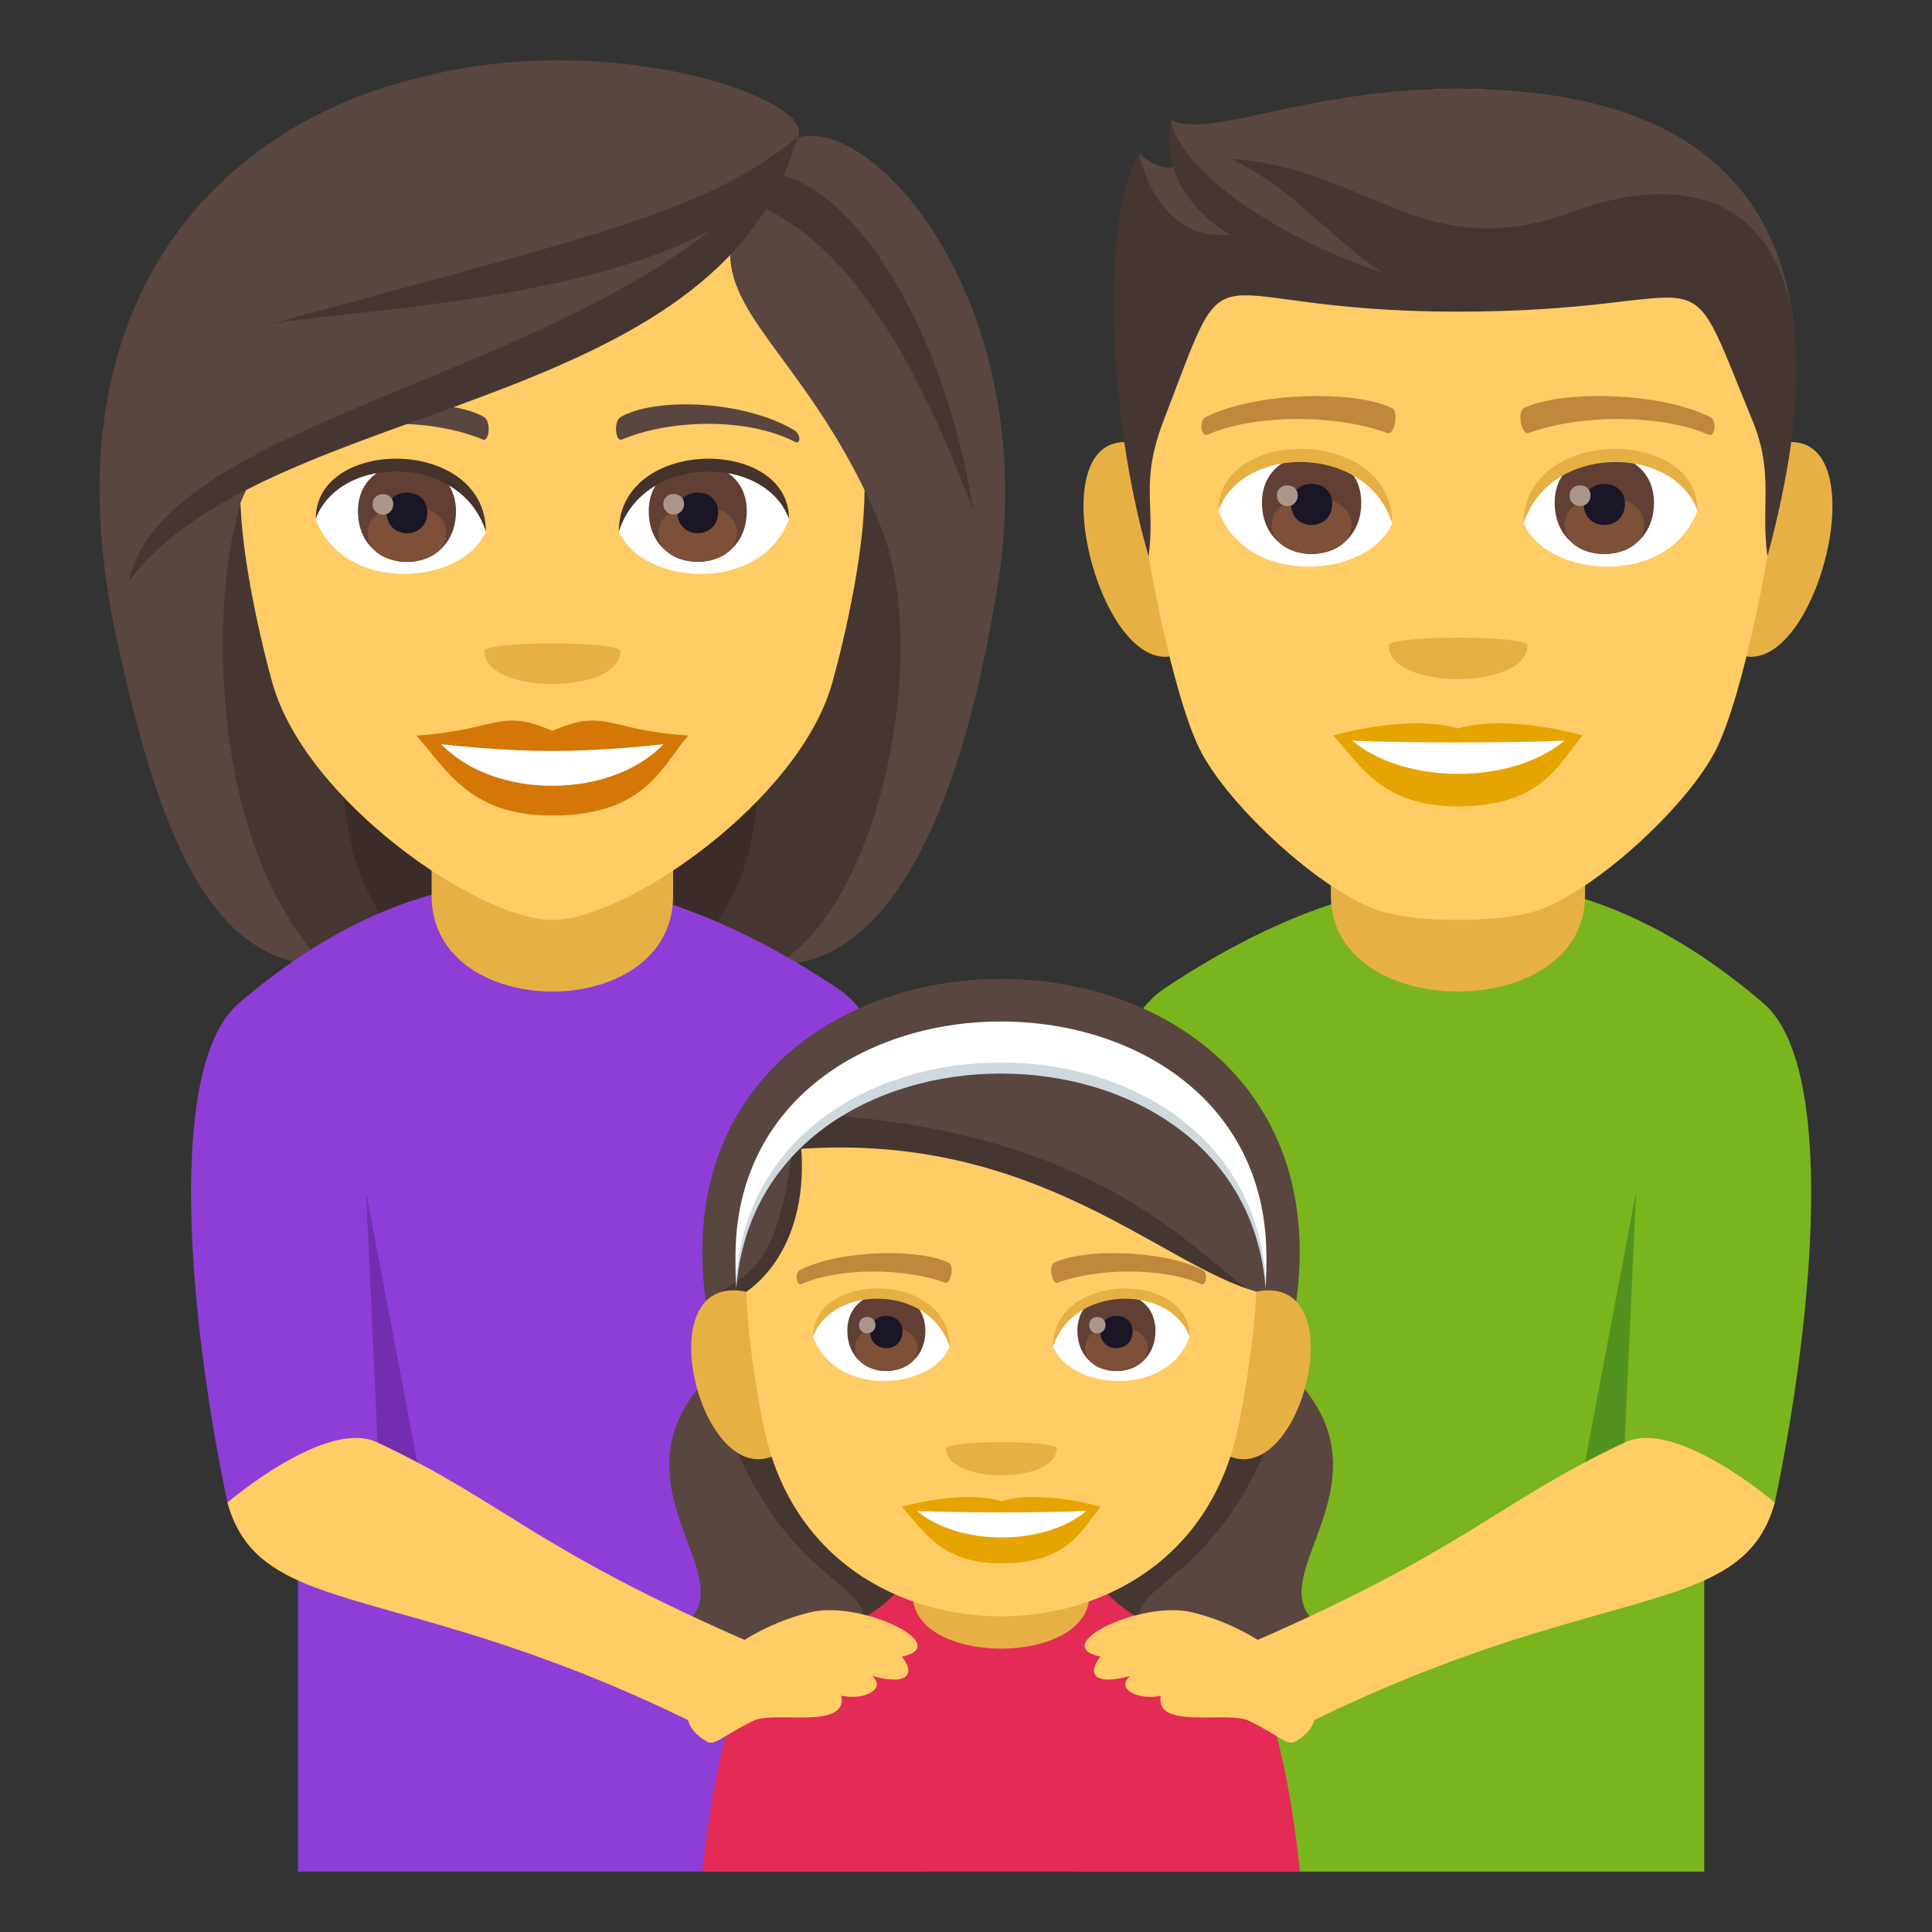 <?xml version="1.0" encoding="utf-8"?>
<!-- Generator: Adobe Illustrator 15.0.0, SVG Export Plug-In . SVG Version: 6.00 Build 0)  -->
<!DOCTYPE svg PUBLIC "-//W3C//DTD SVG 1.1//EN" "http://www.w3.org/Graphics/SVG/1.1/DTD/svg11.dtd">
<svg version="1.1" id="Layer_1" xmlns:x="http://ns.adobe.com/Extensibility/1.0/" xmlns:i="http://ns.adobe.com/AdobeIllustrator/10.0/" xmlns:graph="http://ns.adobe.com/Graphs/1.0/"
	 xmlns="http://www.w3.org/2000/svg" xmlns:xlink="http://www.w3.org/1999/xlink" xmlns:a="http://ns.adobe.com/AdobeSVGViewerExtensions/3.0/"
	 x="0px" y="0px" width="64px" height="64px" viewBox="0 0 64 64" enable-background="new 0 0 64 64" xml:space="preserve">
<rect x="0" y="0" width="64" height="64" fill="#333333" stroke="none"/>
<path fill="#3B2C29" d="M10.218,9.117c-5.445,23.344-4.943,22.848,6.518,22.848C10.394,27.529,22.542,8.801,10.218,9.117z"/>
<path fill="#453631" d="M8.255,8.756C4.281,26.492,7.71,31.047,10.753,31.965h3.49C6.08,26.217,18.839,8.408,8.255,8.756z"/>
<path fill="#3B2C29" d="M26.24,9.115c5.447,23.346,4.947,22.846-6.514,22.846C25.556,28.404,13.916,8.799,26.24,9.115z"/>
<path fill="#453631" d="M28.207,8.756c5.804,16.135-0.016,22.457-2.5,23.205h-3.49C30.378,26.686,17.621,8.406,28.207,8.756z"/>
<path fill="#594640" d="M29.171,17.428c1.682,4.102,0.018,12.52-3.465,14.537c3.859,0,6.209-5.34,7.357-12.682
	C34.493,10.109,26.171,10.105,29.171,17.428z"/>
<path fill="#594640" d="M3.828,20.986c1.406,6.623,3.135,10.979,6.926,10.979c-4.223-4.371-3.727-13.586-2.527-15.879
	C14.347,12.447,1.451,9.779,3.828,20.986z"/>
<path fill="#8E3ED6" d="M27.745,32.738c-7.695-5.117-13.979-4.509-19.829,0.491C5.504,35.29,6.23,43.544,7.534,49.775h2.338V62
	h20.789L31,45.775C30.692,40.479,30.188,34.361,27.745,32.738z"/>
<polygon fill="#732EB0" points="14.321,51.074 12.657,51.074 12.127,39.477 "/>
<path fill="#7AB51D" d="M38.582,32.738c7.695-5.117,13.979-4.509,19.829,0.491c2.411,2.061,1.686,10.314,0.382,16.546h-2.338V62
	H35.666l-0.34-16.225C35.635,40.479,36.139,34.361,38.582,32.738z"/>
<polygon fill="#529320" points="52.006,51.074 53.67,51.074 54.199,39.477 "/>
<path fill="#E6B045" d="M14.298,29.674c0-0.723,0-3.932,0-3.932h8c0,0,0,3.16,0,3.932C22.298,33.904,14.298,33.904,14.298,29.674z"
	/>
<path fill="#FFCC66" d="M18.296,3.506c-7.256,0-10.752,5.902-10.314,13.492c0.09,1.525,0.516,3.725,1.037,5.611
	c1.092,3.918,6.834,7.865,9.277,7.865c2.445,0,8.188-3.947,9.277-7.865c0.523-1.887,0.947-4.086,1.039-5.611
	C29.048,9.408,25.552,3.506,18.296,3.506z"/>
<path fill="#D47706" d="M18.298,24.213c-1.766-0.773-1.777-0.029-4.502,0.154c1.023,1.158,1.775,2.648,4.5,2.648
	c3.127,0,3.654-1.693,4.502-2.648C20.074,24.184,20.062,23.439,18.298,24.213z"/>
<path fill="#FFFFFF" d="M14.617,24.654c1.777,1.848,5.609,1.824,7.361,0C19.246,24.949,17.351,24.949,14.617,24.654z"/>
<path fill="#594640" d="M26.292,14.24c-1.635-0.973-4.568-1.092-5.727-0.428c-0.248,0.133-0.18,0.838,0.033,0.748
	c1.654-0.688,4.176-0.723,5.729,0.074C26.537,14.74,26.541,14.383,26.292,14.24z"/>
<path fill="#594640" d="M10.3,14.24c1.633-0.973,4.568-1.092,5.73-0.428c0.248,0.133,0.18,0.838-0.035,0.748
	c-1.654-0.688-4.174-0.723-5.729,0.074C10.058,14.74,10.056,14.383,10.3,14.24z"/>
<path fill="#E6B045" d="M20.548,21.566c0,1.461-4.502,1.461-4.502,0C16.046,21.23,20.548,21.23,20.548,21.566z"/>
<path fill="#FFFFFF" d="M26.136,17.205c-0.971,2.533-4.914,2.162-5.637,0.389C21.046,14.742,25.603,14.498,26.136,17.205z"/>
<path fill="#613F34" d="M21.49,16.93c0,2.244,3.248,2.244,3.248,0C24.738,14.844,21.49,14.844,21.49,16.93z"/>
<path fill="#7D5037" d="M21.81,17.648c0,1.283,2.607,1.283,2.607,0C24.417,16.451,21.81,16.451,21.81,17.648z"/>
<path fill="#1A1626" d="M22.439,16.963c0,0.934,1.35,0.934,1.35,0C23.789,16.098,22.439,16.098,22.439,16.963z"/>
<path fill="#AB968C" d="M21.976,16.691c0,0.471,0.684,0.471,0.684,0C22.66,16.256,21.976,16.256,21.976,16.691z"/>
<path fill="#45332C" d="M26.136,17.186c0-2.723-5.637-2.723-5.637,0.432C21.304,15.029,25.332,15.029,26.136,17.186z"/>
<path fill="#FFFFFF" d="M10.46,17.205c0.969,2.533,4.912,2.164,5.635,0.389C15.55,14.742,10.992,14.498,10.46,17.205z"/>
<path fill="#613F34" d="M11.857,16.932c0,2.246,3.248,2.246,3.248,0C15.105,14.85,11.857,14.85,11.857,16.932z"/>
<path fill="#7D5037" d="M12.177,17.65c0,1.285,2.607,1.285,2.607,0C14.785,16.457,12.177,16.457,12.177,17.65z"/>
<path fill="#1A1626" d="M12.806,16.967c0,0.932,1.35,0.932,1.35,0C14.156,16.102,12.806,16.102,12.806,16.967z"/>
<path fill="#AB968C" d="M12.345,16.695c0,0.471,0.682,0.471,0.682,0C13.027,16.26,12.345,16.26,12.345,16.695z"/>
<path fill="#45332C" d="M10.46,17.186c0-2.723,5.635-2.723,5.635,0.43C15.291,15.027,11.263,15.027,10.46,17.186z"/>
<path fill="#594640" d="M26.406,4.563c-5.09,5.207-0.234,5.543,2.766,12.865c1.682,4.102,2.744,9.197,3.892,1.855
	C34.493,10.109,28.99,3.795,26.406,4.563z"/>
<path fill="#594640" d="M13.916,2.568C7.464,4.084,1.451,9.779,3.828,20.986c1.406,6.623,3.199-2.607,4.398-4.9
	c6.121-3.639,16.588-6.393,18.18-11.523C27.212,3.379,20.371,0.879,13.916,2.568z"/>
<path fill="#453631" d="M8.974,10.732c2.729-0.553,15.779-0.814,17.432-6.17C23.32,7.018,20.126,7.688,8.974,10.732z"/>
<path fill="#453631" d="M4.267,19.252c4.578-6.104,19.574-5.43,22.139-14.689C21.427,12.334,5.519,13.387,4.267,19.252z"/>
<path fill="#453631" d="M24.896,5.832c-1.182,1.859,2.922-0.873,7.348,11.104C31.154,9.934,27.417,5.113,24.896,5.832z"/>
<path fill="#E6B045" d="M52.505,29.674c0-0.723,0-3.932,0-3.932h-8.418c0,0,0,3.16,0,3.932
	C44.087,33.904,52.505,33.904,52.505,29.674z"/>
<path fill="#E6B045" d="M37.585,14.672c-3.584-0.645-0.785,9.361,2.018,6.602C40.903,19.992,39.259,14.975,37.585,14.672z"/>
<path fill="#E6B045" d="M59.011,14.672c-1.676,0.303-3.32,5.32-2.018,6.602C59.798,24.033,62.591,14.027,59.011,14.672z"/>
<path fill="#FFCC66" d="M48.298,2.941c-7.408,0-10.979,5.598-10.531,13.381c0.09,1.566,1.063,6.674,1.979,8.506
	c0.939,1.873,4.08,4.764,6.006,5.361c1.215,0.379,3.877,0.379,5.094,0c1.922-0.598,5.066-3.488,6.002-5.361
	c0.92-1.832,1.891-6.939,1.98-8.506C59.274,8.539,55.704,2.941,48.298,2.941z"/>
<path fill="#E6A400" d="M48.298,24.131c-1.668-0.49-4.135,0.232-4.135,0.232c0.939,1.023,1.629,2.348,4.135,2.348
	c2.869,0,3.359-1.504,4.135-2.348C52.433,24.363,49.962,23.639,48.298,24.131z"/>
<path fill="#FFFFFF" d="M44.792,24.535c1.748,1.463,5.275,1.473,7.031,0C49.962,24.615,46.667,24.615,44.792,24.535z"/>
<path fill="#E6B045" d="M50.597,21.379c0,1.492-4.596,1.492-4.596,0C46.001,21.037,50.597,21.037,50.597,21.379z"/>
<path fill="#594640" d="M48.298,2.941c-5.096,0-8.176,1.68-9.504,1.035c0,0-0.145,0.867,0.375,1.434c0,0-0.547,0.475-1.434-0.326
	C36.89,7.822,39.397,9.41,48.298,9.41s6.773-2.166,11.15,1.637C59.021,6.359,56.038,2.941,48.298,2.941z"/>
<path fill="#453631" d="M52.065,7.025c-4.9,1.809-6.691-1.453-11.314-1.768c2.199,1.037,3.273,2.635,5.078,3.785
	c-3.932-1.313-6.814-3.574-7.033-5.059c0,0-0.656,2.168,1.938,3.789c-2.48,0.229-2.996-2.682-2.996-2.682
	c-1.258,2.016-1.084,8.514,0.311,13.338c0.232-1.723-0.297-2.434,0.5-4.506c2.383-6.199,0.85-3.598,9.75-3.598
	s7.295-2.371,9.75,3.598c0.732,1.777,0.266,2.783,0.5,4.506C61.476,7.553,57.265,5.109,52.065,7.025z"/>
<path fill="#FFFFFF" d="M56.228,16.926c-0.99,2.588-5.018,2.207-5.754,0.395C51.034,14.412,55.685,14.164,56.228,16.926z"/>
<path fill="#FFFFFF" d="M40.366,16.926c0.99,2.588,5.016,2.207,5.754,0.395C45.562,14.41,40.909,14.162,40.366,16.926z"/>
<path fill="#C1873C" d="M56.64,13.809c-1.695-0.84-4.936-0.881-6.146-0.295c-0.258,0.113-0.086,0.908,0.133,0.834
	c1.684-0.625,4.398-0.639,5.973,0.053C56.81,14.488,56.896,13.926,56.64,13.809z"/>
<path fill="#C1873C" d="M39.956,13.809c1.691-0.84,4.936-0.881,6.143-0.295c0.26,0.113,0.088,0.908-0.129,0.834
	c-1.686-0.625-4.398-0.639-5.975,0.053C39.784,14.488,39.7,13.926,39.956,13.809z"/>
<path fill="#613F34" d="M51.501,16.648c0,2.271,3.289,2.271,3.289,0C54.79,14.541,51.501,14.541,51.501,16.648z"/>
<path fill="#7D5037" d="M51.825,17.375c0,1.305,2.641,1.305,2.641,0C54.466,16.166,51.825,16.166,51.825,17.375z"/>
<path fill="#1A1626" d="M52.462,16.686c0,0.941,1.367,0.941,1.367,0C53.829,15.809,52.462,15.809,52.462,16.686z"/>
<path fill="#AB968C" d="M51.997,16.41c0,0.475,0.689,0.475,0.689,0C52.687,15.967,51.997,15.967,51.997,16.41z"/>
<path fill="#613F34" d="M41.804,16.648c0,2.271,3.289,2.271,3.289,0C45.093,14.541,41.804,14.541,41.804,16.648z"/>
<path fill="#7D5037" d="M42.13,17.375c0,1.301,2.639,1.301,2.639,0C44.769,16.166,42.13,16.166,42.13,17.375z"/>
<path fill="#1A1626" d="M42.767,16.686c0,0.941,1.365,0.941,1.365,0C44.132,15.809,42.767,15.809,42.767,16.686z"/>
<path fill="#AB968C" d="M42.3,16.408c0,0.477,0.689,0.477,0.689,0C42.989,15.967,42.3,15.967,42.3,16.408z"/>
<path fill="#E6B045" d="M56.228,16.904c0-2.779-5.754-2.779-5.754,0.441C51.296,14.705,55.405,14.705,56.228,16.904z"/>
<path fill="#E6B045" d="M40.366,16.904c0-2.779,5.754-2.779,5.754,0.439C45.298,14.703,41.187,14.703,40.366,16.904z"/>
<path fill="#E32B56" d="M40.876,54.669c-0.982-0.688-5.299-2.493-5.299-2.493h-4.796c0,0-4.318,1.81-5.307,2.494
	C23.818,55.813,23.267,62,23.267,62H43.06C43.06,62,42.513,55.811,40.876,54.669z"/>
<path fill="#E6B045" d="M36.087,52.839c0-0.538,0-2.925,0-2.925h-5.849c0,0,0,2.351,0,2.925
	C30.238,55.205,36.087,55.205,36.087,52.839z"/>
<path fill="#594640" d="M25.658,43.937c-7.076,4.172-0.855,7.97-2.869,9.768C26.703,56.13,36.282,51.95,25.658,43.937z"/>
<path fill="#453631" d="M23.544,45.521c1.736,6.659,5.311,6.89,5.012,8.095C31.878,51.876,31.91,46.264,23.544,45.521z"/>
<path fill="#594640" d="M40.669,43.937c7.076,4.172,0.855,7.97,2.871,9.768C39.628,56.13,30.046,51.95,40.669,43.937z"/>
<path fill="#453631" d="M42.782,45.521c-1.734,6.659-5.311,6.89-5.01,8.095C34.45,51.876,34.417,46.264,42.782,45.521z"/>
<path fill="#594640" d="M23.486,43.769h19.347C45.649,28.646,20.669,28.646,23.486,43.769z"/>
<path fill="#453631" d="M23.46,43.582c0,0,11.015,4.105,18.652-0.651c-1.543,0.291-4.051-5.605-15.775-6.047
	C25.908,43.582,23.847,41.764,23.46,43.582z"/>
<path fill="#CFD8DD" d="M41.925,42.689c0.822-11.314-18.359-11.314-17.535,0C25.105,33.188,41.208,33.188,41.925,42.689z"/>
<path fill="#FFFFFF" d="M41.925,42.323c0.822-11.313-18.359-11.313-17.535,0C25.105,32.821,41.208,32.821,41.925,42.323z"/>
<path fill="#E6B045" d="M24.593,42.767c-3.336-0.506-1.162,7.364,1.451,5.193C27.257,46.953,26.158,43.005,24.593,42.767z"/>
<path fill="#E6B045" d="M41.722,42.767c-1.561,0.238-2.66,4.187-1.451,5.193C42.886,50.129,45.058,42.261,41.722,42.767z"/>
<path fill="#FFCC66" d="M41.612,42.785c-3.195-0.91-7.289-5.256-15.07-4.729c0.137,1.708-0.313,3.646-1.814,4.735
	c0,0-0.006,1.535,0.543,4.345c0.895,4.602,4.617,6.407,7.886,6.407c3.273,0,6.994-1.806,7.891-6.407
	C41.595,44.324,41.612,42.785,41.612,42.785z"/>
<path fill="#FFFFFF" d="M39.407,44.294c-0.777,2.036-3.943,1.738-4.525,0.313C35.323,42.318,38.979,42.123,39.407,44.294z"/>
<path fill="#613F34" d="M35.69,44.078c0,1.786,2.586,1.786,2.586,0C38.276,42.42,35.69,42.42,35.69,44.078z"/>
<path fill="#7D5037" d="M35.946,44.648c0,1.024,2.074,1.024,2.074,0C38.021,43.698,35.946,43.698,35.946,44.648z"/>
<path fill="#1A1626" d="M36.444,44.105c0,0.742,1.076,0.742,1.076,0C37.521,43.418,36.444,43.418,36.444,44.105z"/>
<path fill="#AB968C" d="M36.081,43.889c0,0.376,0.541,0.376,0.541,0C36.622,43.541,36.081,43.541,36.081,43.889z"/>
<path fill="#E6B045" d="M39.407,44.279c0-2.186-4.525-2.186-4.525,0.346C35.528,42.549,38.761,42.549,39.407,44.279z"/>
<path fill="#FFFFFF" d="M26.935,44.294c0.775,2.036,3.943,1.738,4.525,0.313C31.021,42.316,27.365,42.121,26.935,44.294z"/>
<path fill="#613F34" d="M28.068,44.078c0,1.784,2.586,1.784,2.586,0C30.654,42.42,28.068,42.42,28.068,44.078z"/>
<path fill="#7D5037" d="M28.324,44.648c0,1.022,2.072,1.022,2.072,0C30.396,43.698,28.324,43.698,28.324,44.648z"/>
<path fill="#1A1626" d="M28.822,44.105c0,0.74,1.074,0.74,1.074,0C29.896,43.418,28.822,43.418,28.822,44.105z"/>
<path fill="#AB968C" d="M28.457,43.889c0,0.374,0.543,0.374,0.543,0C29,43.541,28.457,43.541,28.457,43.889z"/>
<path fill="#E6B045" d="M26.935,44.279c0-2.186,4.525-2.186,4.525,0.346C30.816,42.547,27.58,42.547,26.935,44.279z"/>
<path fill="#C1873C" d="M39.825,42.063c-1.35-0.672-3.938-0.703-4.9-0.236c-0.207,0.091-0.07,0.726,0.105,0.666
	c1.34-0.498,3.504-0.509,4.764,0.043C39.96,42.606,40.03,42.156,39.825,42.063z"/>
<path fill="#C1873C" d="M26.515,42.063c1.354-0.672,3.939-0.703,4.904-0.236c0.207,0.091,0.068,0.726-0.104,0.666
	c-1.344-0.498-3.51-0.509-4.768,0.043C26.38,42.606,26.312,42.156,26.515,42.063z"/>
<path fill="#E6A400" d="M33.171,49.729c-1.328-0.391-3.298,0.185-3.298,0.185c0.75,0.814,1.303,1.875,3.298,1.875
	c2.289,0,2.682-1.201,3.299-1.875C36.47,49.914,34.497,49.337,33.171,49.729z"/>
<path fill="#FFFFFF" d="M30.375,50.052c1.395,1.169,4.21,1.175,5.611,0C34.497,50.115,31.873,50.115,30.375,50.052z"/>
<path fill="#E6B045" d="M35.005,47.979c0,1.19-3.666,1.19-3.666,0C31.339,47.706,35.005,47.706,35.005,47.979z"/>
<path fill="#FFCC66" d="M23.336,57.252c0.843,0.424,2.689-2.339,1.822-2.713c-7.489-3.228-8.343-4.729-12.667-6.762
	c-1.697-0.798-4.958,1.998-4.958,1.998C8.627,53.75,13.419,52.264,23.336,57.252z"/>
<path fill="#FFCC66" d="M26.862,53.404c1.666-0.393,4.768,1.096,3.01,1.477c0.396,0.463,0.348,1.004-0.982,0.637
	c0.512,0.459-0.336,0.818-1.014,0.654c0.201,1.16-2.219,0.477-2.941,0.84c-1.037,0.52-1.26,0.83-1.523,0.678
	C21.481,56.58,24.096,54.051,26.862,53.404z"/>
<path fill="#FFCC66" d="M42.99,57.252c-0.843,0.424-2.689-2.339-1.822-2.713c7.489-3.228,8.343-4.729,12.667-6.762
	c1.697-0.798,4.958,1.998,4.958,1.998C57.699,53.75,52.907,52.264,42.99,57.252z"/>
<path fill="#FFCC66" d="M39.465,53.404c-1.666-0.393-4.768,1.096-3.01,1.477c-0.396,0.463-0.348,1.004,0.982,0.637
	c-0.512,0.459,0.336,0.818,1.014,0.654c-0.201,1.16,2.219,0.477,2.941,0.84c1.037,0.52,1.26,0.83,1.523,0.678
	C44.846,56.58,42.23,54.051,39.465,53.404z"/>
</svg>
